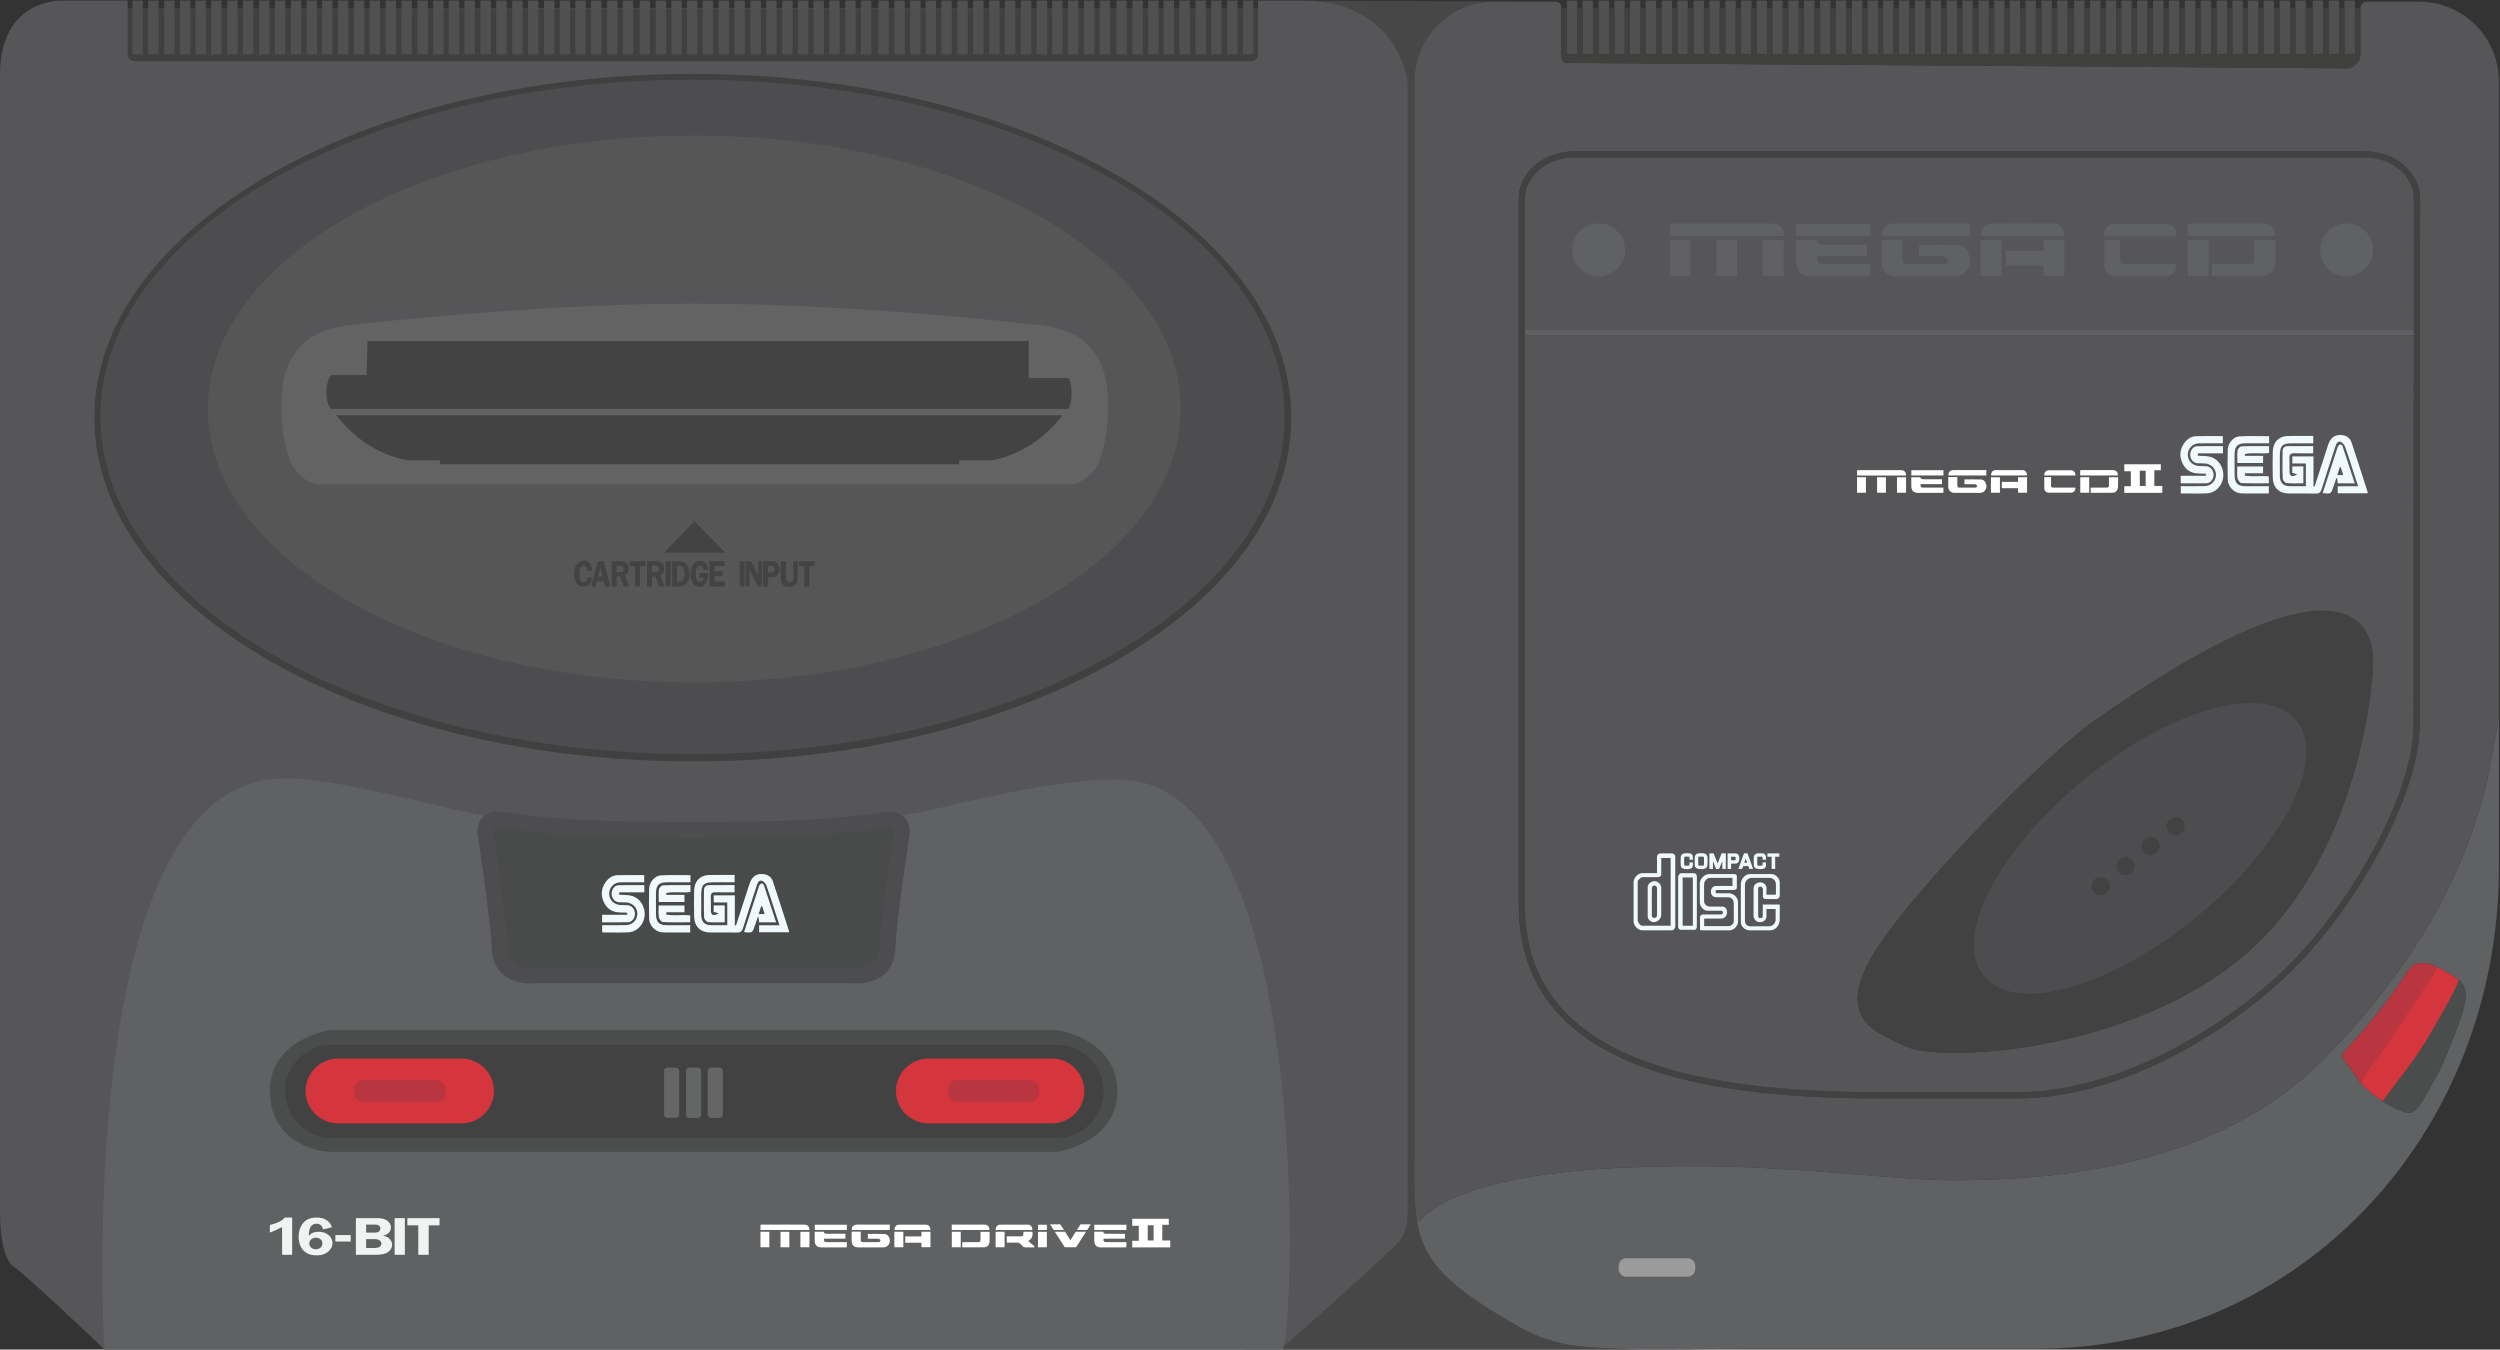 <svg xmlns="http://www.w3.org/2000/svg" width="400" height="215.924">
  <rect width="100%" height="100%" fill="#333333" stroke="none"/>
  <defs>
    <clipPath id="a">
      <path d="M0 254.213h470.93V0H0v254.213z"/>
    </clipPath>
  </defs>
  <g clip-path="url(#a)" transform="matrix(0.849,0,0,-0.849,0,215.924)">
    <path fill="#484748" d="M313.61 0h-79.37v.02h7.5c.05.1.11.26.16.47 2.99 2.63 17.86 15.75 21.69 19.75 1.99 2.07 1.72 6.29 1.72 6.29v212.58s-1.87 14.42-18.44 15.08l45.95-.19h-11.26v.01c-2.11 0-4.12-.44-5.95-1.23-5.32-2.31-9.05-7.61-9.05-13.78V40.06c0-5.77-.17-10.31.25-14.22.02-.17.04-.33.06-.5.06-.46.12-.91.2-1.36 1.31-7.44 5.83-12.19 19.47-19.83 3.37-1.89 7.08-3.09 10.91-3.5C302.29.13 308.14 0 313.61 0"/>
    <path fill="#565658" d="M263.59 20.24c-3.83-4-18.7-17.12-21.69-19.75-.34-.31-.53-.47-.53-.47H19.68S3.73 15.25 2.1 15.97C1 17.47 0 19.95 0 26.11V240.2c0 14.6 11.77 14.01 11.77 14.01h12.29v-1.43h213.02v1.43h8.61c.4 0 .8-.01 1.18-.02 16.57-.66 18.44-15.08 18.44-15.08V26.53s.27-4.22-1.72-6.29"/>
    <path fill="#606163" d="M241.9.49c-.05-.21-.11-.37-.16-.47H19.68S13.6 102.41 50.67 107.44c6.85.81 15.4-1 34.79-5.63s71.11-4.63 90.5 0 27.9 5.63 34.79 5.63c12.85 0 20.78-12.53 25.57-29.04 8.63-29.73 7.04-72.36 5.58-77.91"/>
    <path fill="#40403f" d="M237.079 252.776v-8.864s-.074-1.125-1.568-1.125H25.624c-1.5 0-1.568 1.125-1.568 1.125v8.864l106.511-.052 106.512.052z"/>
    <path fill="#494a4a" d="M130.71 97.924c-26.236 0-31.464 1.291-35.932 1.887-4.467.595-3.136-3.476-3.136-3.476s2.281-15.092 2.566-20.85c.285-5.759 6.464-4.965 6.464-4.965h60.076s6.179-.794 6.464 4.965c.285 5.758 2.566 20.85 2.566 20.85s1.331 4.071-3.136 3.476c-4.468-.596-9.696-1.887-35.932-1.887"/>
    <path fill="none" stroke="#4d4c4e" stroke-width="3" stroke-miterlimit="10" d="M130.71 97.924c-26.236 0-31.464 1.291-35.932 1.887-4.467.595-3.136-3.476-3.136-3.476s2.281-15.092 2.566-20.85c.285-5.759 6.464-4.965 6.464-4.965h60.076s6.179-.794 6.464 4.965c.285 5.758 2.566 20.85 2.566 20.85s1.331 4.071-3.136 3.476c-4.468-.596-9.696-1.887-35.932-1.887z"/>
    <path fill="#40403f" d="M243.353 175.618c0-35.781-50.496-64.787-112.785-64.787-62.29 0-112.786 29.006-112.786 64.787 0 35.781 50.496 64.787 112.786 64.787 62.289 0 112.785-29.006 112.785-64.787"/>
    <path fill="#4d4c4e" d="M242.117 175.767c0-35.095-49.964-63.545-111.597-63.545-61.633 0-111.597 28.45-111.597 63.545s49.964 63.545 111.597 63.545c61.633 0 111.597-28.45 111.597-63.545"/>
    <path fill="#565656" d="M222.535 177.257c0-28.46-41.048-51.531-91.683-51.531-50.634 0-91.682 23.071-91.682 51.531 0 28.46 41.048 51.531 91.682 51.531 50.635 0 91.683-23.071 91.683-51.531"/>
    <path fill="#424342" d="M130.853 156.108l-5.68-5.933h11.526l-5.846 5.933z"/>
    <path fill="#636364" d="M130.936 198.107c-30.454 0-63.272-3.872-63.272-3.872s-7.724-.224-11.502-4.17c-3.779-3.947-4.135-8.44-4.135-12.809s.988-8.339 1.853-10.425c1.236-2.979 4.385-4.766 6.06-4.766h141.992c1.675 0 4.824 1.787 6.06 4.766.865 2.086 1.853 6.056 1.853 10.425 0 4.369-.356 8.862-4.135 12.809-3.778 3.946-11.502 4.17-11.502 4.17s-32.818 3.872-63.272 3.872"/>
    <path fill="none" stroke="#565658" stroke-width="2" stroke-miterlimit="10" d="M130.936 198.107c-30.454 0-63.272-3.872-63.272-3.872s-7.724-.224-11.502-4.17c-3.779-3.947-4.135-8.44-4.135-12.809s.988-8.339 1.853-10.425c1.236-2.979 4.385-4.766 6.06-4.766h141.992c1.675 0 4.824 1.787 6.06 4.766.865 2.086 1.853 6.056 1.853 10.425 0 4.369-.356 8.862-4.135 12.809-3.778 3.946-11.502 4.17-11.502 4.17s-32.818 3.872-63.272 3.872z"/>
    <path fill="#434343" d="M69.256 190.065h124.62v-7h7.414s.642-.397.642-2.855c0-2.457-.642-2.953-.642-2.953H62.412s-.903.695-.903 3.078.903 3.326.903 3.326h6.701l.143 6.404z"/>
    <path fill="#f1f2f2" d="M50.862 22.041v1.424c1.428.351 2.36.82 2.795 1.408h1.404v-5.755l-.012-1.267h-1.872l-.016 1.267v3.956c-.984-.499-1.75-.844-2.299-1.033m8.666-3.136c.351 0 .643.098.877.296.234.197.351.476.351.836 0 .32-.126.574-.378.761-.252.187-.533.28-.844.28-.327 0-.616-.101-.868-.303-.252-.202-.378-.467-.378-.793 0-.307.117-.563.351-.769.234-.205.53-.308.889-.308m3.013 4.119l-1.664-.375c-.157.709-.569 1.064-1.234 1.064-.968 0-1.452-.772-1.452-2.314.391.529 1.008.794 1.851.794.771 0 1.4-.21 1.888-.631.488-.42.732-.918.732-1.492 0-.611-.269-1.151-.808-1.621-.538-.469-1.257-.704-2.157-.704-.887 0-1.588.191-2.102.572-.514.382-.863.836-1.047 1.363-.183.527-.275 1.039-.275 1.535 0 1.061.285 1.935.856 2.624.571.689 1.417 1.034 2.538 1.034.811 0 1.462-.178 1.954-.535.492-.356.799-.794.92-1.314M63.2 21.566h2.892v-1.218H63.2v1.218zm5.802-.766v-1.667h1.485c.507 0 .865.075 1.075.223.209.149.314.357.314.623 0 .223-.101.416-.302.578-.201.162-.535.243-1.002.243h-1.57zm0 2.746v-1.515h1.464c.537 0 .874.089 1.014.266.139.177.208.347.208.509 0 .176-.057.327-.172.454-.115.126-.241.206-.378.238s-.408.048-.811.048h-1.325zm-1.93 1.221h3.848c.69 0 1.208-.071 1.555-.213.347-.142.633-.344.859-.607.226-.264.339-.584.339-.962 0-.766-.496-1.277-1.489-1.534.573-.108 1.003-.323 1.289-.644.286-.321.43-.671.43-1.049 0-.517-.234-.965-.702-1.341-.468-.377-1.228-.565-2.281-.565h-3.848v6.915zm9.227-6.915h-1.93v6.915h1.93v-6.915zm6.536 6.915v-1.368h-2.045v-5.547h-1.96v5.547h-2.057v1.368h6.062z"/>
    <path fill="#f0f9fb" d="M148.673 78.636h-5.615v1.313h3.849c-.28.847-.512 1.535-.736 2.227-.558 1.723-1.08 3.461-1.693 5.163-.148.412-.549.922-.915 1.007-.617.144-.817-.496-.988-1.026-.854-2.641-1.732-5.273-2.558-7.923-.194-.623-.478-.833-1.104-.816-1.723.047-3.447.004-5.171.02-1.746.016-2.888 1.158-2.926 2.966-.035 1.628-.038 3.258 0 4.886.043 1.836 1.148 2.953 2.912 2.978 1.554.022 3.108.005 4.717.005v-1.383h-3.991c-1.873.001-2.303-.452-2.303-2.426-.001-1.229-.006-2.458.001-3.687.008-1.315.606-1.955 1.844-1.968 1.004-.011 2.009-.003 3.064-.003v4.287h-2.556v1.334h3.983v-5.648c.073-.008.145-.017.218-.025.842 2.596 1.686 5.192 2.527 7.789.48 1.485 1.365 2.088 2.791 1.869.794-.122 1.382-.585 1.642-1.371 1.032-3.118 2.032-6.247 3.041-9.373.015-.046-.017-.11-.033-.195m-35.189-.029v1.367c1.498 0 2.967-.016 4.436.005 1.229.018 2.148.91 2.192 2.077.043 1.141-.866 2.118-2.074 2.203-.491.034-.989-.013-1.477.04-.751.081-1.299.789-1.298 1.608.001.83.543 1.571 1.301 1.593 1.606.047 3.214.015 4.865.015v-1.353h-4.723c-.002-.151-.003-.303-.005-.455.451-.02.901-.048 1.351-.058 1.698-.039 2.925-1.029 3.348-2.709.517-2.052-.956-4.235-2.984-4.32-1.609-.066-3.222-.013-4.932-.013"/>
    <path fill="#f0f9fb" d="M113.47 80.511v1.412h4.739c.001.132.001.265.002.397-.484.019-.967.048-1.45.057-1.357.023-2.366.673-2.961 1.922-.606 1.272-.513 2.547.286 3.717.547.802 1.303 1.346 2.256 1.377 1.665.053 3.332.014 5.064.014v-1.354c-1.496 0-2.992.025-4.488-.007-1.485-.032-2.449-1.419-2.001-2.816.27-.84 1.04-1.404 2.027-1.462.464-.027.933.007 1.394-.04.749-.076 1.317-.782 1.325-1.589.009-.807-.557-1.593-1.289-1.614-1.607-.045-3.216-.014-4.904-.014m16.653 8.879v-1.336c-1.481 0-2.948.001-4.415 0-1.543-.002-2.08-.547-2.09-2.144-.008-1.285-.004-2.57.006-3.855.011-1.483.581-2.081 1.979-2.084 1.471-.004 2.942-.001 4.468-.001v-1.372c-1.097 0-2.178-.002-3.259.001-.683.002-1.369-.023-2.05.025-1.253.089-2.394 1.262-2.427 2.573-.046 1.883-.043 3.77 0 5.653.027 1.206 1.046 2.448 2.199 2.512 1.845.104 3.699.028 5.589.028m12.853-7.323h1.128c-.175.544-.324 1.006-.473 1.468-.065-.004-.13-.009-.195-.013-.141-.446-.282-.893-.46-1.455m-2.75-3.4c.953 2.943 1.879 5.822 2.828 8.693.067.204.277.42.467.489.104.038.397-.187.452-.35.773-2.301 1.521-4.612 2.296-6.986h-3.217c-.036.342-.067.645-.099.949-.046.017-.092.033-.138.05-.184-.533-.372-1.064-.549-1.599-.472-1.418-.47-1.419-2.04-1.246m-4.781 3.538c-.412.12-.656.192-.949.278v1.214h2.086v-3.181c-1.066 0-2.127-.06-3.173.041-.272.027-.7.551-.713.862-.071 1.712-.05 3.428-.03 5.143.007.601.359.953.939.959 1.585.015 3.17.005 4.825.005v-1.359c-1.192 0-2.362-.034-3.529.012-.715.028-.992-.233-.946-.988.048-.797.003-1.6.013-2.4.011-.955.452-1.185 1.477-.586"/>
    <path fill="#f0f9fb" d="M125.551 81.974c1.472-.275 2.997.013 4.524-.16v-1.296c-1.746 0-3.458-.043-5.164.043-.272.014-.68.57-.742.928-.119.688-.035 1.415-.035 2.198h4.858v-1.282h-3.396c-.015-.144-.03-.287-.045-.431m4.572 5.539v-1.288c-1.515-.216-3.068.138-4.556-.192l.015-.354h3.412v-1.346h-4.844c0 .79-.068 1.614.036 2.413.037.286.482.722.754.733 1.713.067 3.429.034 5.183.034"/>
    <path fill="#434343" d="M131.956 176.065h-68.546s1.147-1.428 1.738-2.05c5.509-5.801 11.76-6.439 11.76-6.439h5.976v-.745h97.863v.745h5.976s6.25.638 11.76 6.439c.591.622 1.738 2.05 1.738 2.05h-68.265z"/>
    <path fill="#4b4c4c" d="M210.558 48.726c0-9.806-11.264-11.468-11.264-11.468H62.126c-1.996 0-11.264 1.662-11.264 11.468 0 9.806 11.264 11.468 11.264 11.468h137.168s11.264-1.662 11.264-11.468"/>
    <path fill="#424242" d="M199.23 39.904H62.475c-4.819 0-8.762 3.943-8.762 8.761 0 4.819 3.943 8.761 8.762 8.761h136.755c4.819 0 8.761-3.942 8.761-8.761 0-4.818-3.942-8.761-8.761-8.761"/>
    <path fill="#646566" d="M127.376 43.662h-1.602c-.345 0-.625.28-.625.625v8.224c0 .345.28.625.625.625h1.602c.345 0 .625-.28.625-.625v-8.224c0-.345-.28-.625-.625-.625m4.135 0h-1.602c-.345 0-.625.28-.625.625v8.224c0 .345.28.625.625.625h1.602c.345 0 .625-.28.625-.625v-8.224c0-.345-.28-.625-.625-.625m4.087 0h-1.602c-.345 0-.625.28-.625.625v8.224c0 .345.28.625.625.625h1.602c.345 0 .625-.28.625-.625v-8.224c0-.345-.28-.625-.625-.625"/>
    <path fill="#d5353c" d="M198.249 42.62h-23.291c-3.359 0-6.107 2.748-6.107 6.106 0 3.359 2.748 6.107 6.107 6.107h23.291c3.358 0 6.106-2.748 6.106-6.107 0-3.358-2.748-6.106-6.106-6.106"/>
    <path fill="#b9353f" d="M194.067 46.641h-13.685c-.968 0-1.76.792-1.76 1.76v.65c0 .968.792 1.76 1.76 1.76h13.685c.968 0 1.76-.792 1.76-1.76v-.65c0-.968-.792-1.76-1.76-1.76"/>
    <path fill="#d5353c" d="M86.985 42.62H63.694c-3.359 0-6.107 2.748-6.107 6.106 0 3.359 2.748 6.107 6.107 6.107h23.291c3.358 0 6.106-2.748 6.106-6.107 0-3.358-2.748-6.106-6.106-6.106"/>
    <path fill="#b9353f" d="M82.182 46.641h-13.685c-.968 0-1.76.792-1.76 1.76v.65c0 .968.792 1.76 1.76 1.76h13.685c.968 0 1.76-.792 1.76-1.76v-.65c0-.968-.792-1.76-1.76-1.76"/>
    <path fill="#fff" d="M163.55 20.882v.858c.019.017.037.045.053.045 1.042 0 2.083.032 3.122-.016.568-.027 1.009-.698.973-1.328-.037-.648-.54-1.178-1.169-1.188-.925-.015-1.85-.006-2.775-.006-.692-.001-1.382-.007-2.073.002-.743.009-1.178.471-1.18 1.235-.001.56 0 1.12 0 1.736h1.711c0-.472-.001-.919 0-1.365.002-.561.053-.614.577-.615.867-.001 1.733-.001 2.6 0 .07 0 .141-.002.211.003.201.015.37.117.317.336-.031.121-.205.28-.321.287-.526.031-1.054.015-1.581.016h-.465zm44.434.015c-.076-.494.042-.652.458-.655 1.113-.006 2.226-.002 3.339-.003h.491v-.967c-.107-.007-.229-.023-.352-.024-1.476-.001-2.953-.004-4.428.001-.88.003-1.274.432-1.27 1.359.002.522 0 1.044 0 1.571.067.016.111.037.155.037.491.002.984.001 1.525.001.074-.433.406-.401.727-.4.973.002 1.945.001 2.917-.001.15 0 .299-.016.459-.025v-.894h-4.021zm-48.664.921v-.924h-4.028c-.061-.493.058-.65.473-.652 1.125-.005 2.25-.002 3.376-.002h.45v-.969c-.123-.007-.246-.023-.371-.023-1.465-.001-2.931-.003-4.396 0-.888.003-1.289.429-1.285 1.346.001.524 0 1.047 0 1.599h1.684c.089-.341.35-.381.653-.378.985.008 1.97.003 2.954.003h.49zm39.473.376h1.926c.312-.493.644-1.018 1.011-1.599.355.565.68 1.081 1.01 1.607h1.928c-.645-1.008-1.257-1.966-1.877-2.935h-2.121c-.614.958-1.229 1.917-1.877 2.927m-46.249.328h-9.225v.989c.11.011.2.029.291.029 2.659.002 5.319.004 7.978 0 .612-.001.983-.397.956-1.018m21.108-1.201v.876h1.702v-2.918h-1.675c-.012.27-.023.533-.037.848h-3.041v1.194h3.051zm21.219-2.07c-.606 0-1.214-.025-1.817.017-.162.012-.345.199-.458.354-.313.43-.699.581-1.214.535-.533-.046-1.073-.01-1.644-.01v1.186h1.727c.304 0 .609-.001.914.001.397.004.471.081.483.487.003.119.012.238.019.377h1.676c.13-.732-.041-1.316-.767-1.757.423-.363.807-.693 1.191-1.022-.037-.056-.073-.112-.11-.168m-13.53.009v.956c.153.009.289.023.425.023.844.003 1.688-.001 2.532.003.392.002.479.092.483.493.005.475.001.951.001 1.456h1.725c0-.245.002-.495 0-.745-.003-.342-.01-.686-.014-1.028-.009-.62-.387-1.132-.967-1.147-1.38-.035-2.761-.011-4.185-.011M160.536 22.53c-.062.578.312.998.905 1.008.679.011 1.359.003 2.039.003h4.202V22.53h-7.146zm25.929-.007h-7.084c-.008.134-.02.24-.023.348-.002.205 0 .41 0 .63.115.017.193.038.271.038 1.969.002 3.936.005 5.905-.001.593-.002.96-.398.931-1.015m8.079-.004h-6.89c-.046.556.302 1.008.83 1.013 1.743.016 3.485.016 5.228 0 .537-.006.888-.458.832-1.013m-25.978.009c.011.608.336 1.002.872 1.006 1.684.013 3.369.013 5.054-.001.53-.004.883-.441.85-1.005h-6.776zm37.661.993h6.051v-.996h-6.051v.996zm-52.68-.007h6.047v-.989h-6.047v.989zm-2.707-1.324h1.71v-2.915h-1.71v2.915zm36.787.009h1.695v-2.922h-1.695v2.922zm-44.311.002h1.669v-2.929h-1.669v2.929zm25.23-.008h1.694v-2.919h-1.694v2.919zm28.742-2.923h-1.671v2.922h1.671V19.27zm-48.534-.003h-1.66v2.922h1.66v-2.922zm30.623 2.928h1.684v-2.919h-1.684v2.919zm20.45 1.399c.211-.33.428-.669.684-1.068h-1.933c-.201.316-.422.666-.676 1.068h1.925zm3.801.003h1.93c-.248-.392-.463-.731-.68-1.074h-1.924c.249.397.462.737.674 1.074m-6.33-1.074h-1.677v.993h1.677v-.993zm20.111-1.967h-1.106v2.858h1.106v-2.858zm1.631 0v2.955h1.228v1.125h-6.886v-1.318h1.232v-2.824h-1.232v-1.252h7.162v1.314h-1.504z"/>
    <path fill="#424342" d="M111.625 146.795l-.989-.073c-.014.672-.235 1.009-.665 1.009-.493 0-.74-.518-.74-1.554 0-.598.067-1.003.201-1.216.134-.213.322-.32.562-.32.391 0 .629.3.716.901l.915-.066c-.059-.571-.239-1.004-.539-1.301-.3-.296-.667-.445-1.102-.445-.533 0-.967.218-1.3.653-.334.435-.501 1.037-.501 1.805 0 .719.162 1.307.484 1.766.323.458.764.688 1.323.688.968 0 1.513-.616 1.635-1.847m1.083-1.131h.854l-.424 1.672-.43-1.672zm1.078 2.904l1.261-4.765h-1.015l-.248.981h-1.303l-.252-.981h-.828l1.292 4.765h1.093zm2.431-.848v-1.215h.579c.188 0 .326.016.411.047.086.032.162.102.229.21s.1.232.1.372c0 .132-.033.251-.1.356-.067.104-.14.169-.218.193-.079.025-.227.037-.443.037h-.558zm0-2.028v-1.889h-.95v4.765h1.771c.326 0 .588-.045.786-.134.198-.09.362-.254.492-.494.13-.239.194-.506.194-.799 0-.572-.233-.982-.699-1.231l.744-2.107h-1.043l-.619 1.889h-.676zm5.397 2.876v-.942h-.998v-3.823h-.956v3.823h-1.004v.942h2.958zm1.266-.848v-1.215h.579c.188 0 .326.016.411.047.086.032.162.102.229.21s.1.232.1.372c0 .132-.033.251-.1.356-.067.104-.14.169-.218.193-.079.025-.227.037-.443.037h-.558zm0-2.028v-1.889h-.95v4.765h1.771c.326 0 .588-.045.786-.134.198-.09.362-.254.492-.494.13-.239.194-.506.194-.799 0-.572-.233-.982-.699-1.231l.744-2.107h-1.043l-.619 1.889h-.676zm3.501-1.889h-.942v4.765h.942v-4.765zm1.219 3.889v-2.991h.389c.344 0 .599.151.766.455.167.304.25.66.25 1.07 0 .288-.048.556-.143.801-.095.246-.213.418-.355.517-.141.099-.311.148-.509.148h-.398zm-.927.876h1.23c.501 0 .875-.082 1.12-.246.246-.164.467-.423.661-.778.195-.355.292-.804.292-1.346 0-.682-.17-1.251-.51-1.709-.34-.457-.809-.686-1.407-.686h-1.386v4.765zm6.808-2.216s-.006-1.501-.548-2.049-.671-.572-1.116-.572c-.526 0-.934.222-1.227.666-.292.445-.438 1.019-.438 1.725 0 .758.155 1.368.467 1.829.312.46.736.691 1.271.691.449 0 .811-.149 1.086-.447.276-.298.444-.695.505-1.19l-.897-.14c-.073.577-.304.866-.694.866-.256 0-.449-.137-.58-.41-.131-.274-.196-.664-.196-1.171 0-.489.071-.863.212-1.121.142-.258.344-.387.605-.387.17 0 .321.065.453.195.133.13.2.339.2.625h-.759v.89h1.656zm3.087 1.309h-1.919v-.977h1.509v-.897h-1.509v-1.041h1.919v-.942h-2.878v4.765h2.878v-.908zm3.75-3.857h-.942v4.765h.942v-4.765zm3.302 4.765v-4.765h-.805l-1.577 3.219c.002-.082.004-.135.006-.161.008-.081.012-.15.012-.206v-2.852h-.735v4.765h1.017l1.371-2.81c-.012.14-.018.246-.018.318v2.492h.729zm1.112-2.129h.614c.234 0 .398.064.493.192.094.128.142.275.142.44 0 .193-.053.347-.158.461-.106.114-.266.171-.48.171h-.611v-1.264zm.032-.866v-1.769h-.959v4.764h1.588c.354 0 .625-.044.813-.134.188-.09.356-.25.504-.48.147-.23.221-.513.221-.848 0-.235-.039-.465-.118-.688-.079-.223-.19-.399-.334-.527-.143-.128-.282-.213-.417-.255-.135-.042-.346-.063-.633-.063h-.665zm5.58 2.995v-2.967c0-.479-.046-.836-.139-1.07-.092-.234-.263-.426-.512-.576-.249-.15-.567-.225-.955-.225-.387 0-.696.067-.925.202-.229.135-.401.327-.515.576-.114.249-.171.614-.171 1.093v2.967h1.024v-2.967c0-.256.018-.445.054-.566.037-.121.11-.217.219-.288.109-.07.243-.106.403-.106.177 0 .321.035.432.105.111.07.185.162.222.277.036.115.054.308.054.578v2.967h.809zm3.178 0v-.942h-.998v-3.823h-.956v3.823h-1.004v.942h2.958z"/>
    <path fill="#4f5051" d="M26.913 254.211h-1.96v-10.139h1.96v10.139zm2.969 0h-1.96v-10.139h1.96v10.139zm3.019 0h-1.96v-10.139h1.96v10.139zm2.969 0h-1.96v-10.139h1.96v10.139zm2.919 0h-1.96v-10.139h1.96v10.139zm2.969 0h-1.96v-10.139h1.96v10.139zm3.019 0h-1.96v-10.139h1.96v10.139zm2.969 0h-1.96v-10.139h1.96v10.139zm3.044 0h-1.96v-10.139h1.96v10.139zm2.969 0h-1.96v-10.139h1.96v10.139zm3.019 0h-1.96v-10.139h1.96v10.139zm2.969 0h-1.96v-10.139h1.96v10.139zm2.92 0h-1.96v-10.139h1.96v10.139zm2.969 0h-1.96v-10.139h1.96v10.139zm3.019 0h-1.96v-10.139h1.96v10.139zm2.969 0h-1.96v-10.139h1.96v10.139zm3.019 0h-1.96v-10.139h1.96v10.139zm2.969 0h-1.96v-10.139h1.96v10.139zm3.019 0h-1.96v-10.139h1.96v10.139zm2.969 0h-1.96v-10.139h1.96v10.139zm2.919 0h-1.96v-10.139h1.96v10.139zm2.969 0h-1.96v-10.139h1.96v10.139zm3.019 0h-1.96v-10.139h1.96v10.139zm2.969 0h-1.96v-10.139h1.96v10.139zm3.019 0h-1.96v-10.139h1.96v10.139zm2.969 0h-1.96v-10.139h1.96v10.139zm3.019 0h-1.96v-10.139h1.96v10.139zm2.97 0h-1.96v-10.139h1.96v10.139zm2.919 0h-1.96v-10.139h1.96v10.139zm2.969 0h-1.96v-10.139h1.96v10.139zm3.019 0h-1.96v-10.139h1.96v10.139zm2.969 0h-1.96v-10.139h1.96v10.139zm3.177 0h-1.96v-10.139h1.96v10.139zm3.019 0h-1.96v-10.139h1.96v10.139zm2.969 0h-1.96v-10.139h1.96v10.139zm2.919 0h-1.96v-10.139h1.96v10.139zm2.969 0h-1.96v-10.139h1.96v10.139zm3.019 0h-1.96v-10.139h1.96v10.139zm2.969 0h-1.96v-10.139h1.96v10.139zm3.019 0h-1.96v-10.139h1.96v10.139zm2.969 0h-1.96v-10.139h1.96v10.139zm3.019 0h-1.96v-10.139h1.96v10.139zm2.97 0h-1.96v-10.139h1.96v10.139zm2.919 0h-1.96v-10.139h1.96v10.139zm2.969 0h-1.96v-10.139h1.96v10.139zm3.019 0h-1.96v-10.139h1.96v10.139zm2.969 0h-1.96v-10.139h1.96v10.139zm3.268 0h-1.96v-10.139h1.96v10.139zm3.019 0h-1.96v-10.139h1.96v10.139zm2.969 0h-1.96v-10.139h1.96v10.139zm2.92 0h-1.96v-10.139h1.96v10.139zm2.969 0h-1.96v-10.139h1.96v10.139zm3.019 0h-1.96v-10.139h1.96v10.139zm2.969 0h-1.96v-10.139h1.96v10.139zm3.019 0h-1.96v-10.139h1.96v10.139zm2.969 0h-1.96v-10.139h1.96v10.139zm3.019 0h-1.96v-10.139h1.96v10.139zm2.969 0h-1.96v-10.139h1.96v10.139zm2.919 0h-1.96v-10.139h1.96v10.139zm2.969 0h-1.96v-10.139h1.96v10.139zm3.019 0h-1.96v-10.139h1.96v10.139zm2.969 0h-1.96v-10.139h1.96v10.139zm3.144 0h-1.96v-10.139h1.96v10.139zm3.019 0h-1.96v-10.139h1.96v10.139zm2.969 0h-1.96v-10.139h1.96v10.139zm2.919 0h-1.96v-10.139h1.96v10.139zm2.969 0h-1.96v-10.139h1.96v10.139zm3.019 0h-1.96v-10.139h1.96v10.139zm2.969 0h-1.96v-10.139h1.96v10.139zm3.019 0h-1.96v-10.139h1.96v10.139zm2.97 0h-1.96v-10.139h1.96v10.139z"/>
    <path fill="#606163" d="M463.03 60.46c-.99-2.5-2.61-6.76-3.92-9.03-1.92-3.32-3.5-7.21-5.36-6.83-1.09.22-2.89 1.04-4.69 2.18 0 0-.01 0-.01.01-1.53.97-3.07 2.18-4.14 3.45l-.02.02c-.27.31-.5.63-.71.95-1.6 2.56-3.22 3.82-2.55 4.67 1.28 1.61 6.77 7.07 11.97 15.22 1.09 1.7 2.07 1.8 3.44 1.69 1.26-.11 1.71-.47 2.32-.73 1.85-.9 2.13-1.1 4.03-2.4.02-.01.02-.02.02-.03.85-.75 1.08-1.46 1.24-2.35.22-1.3-.66-4.33-1.62-6.82m7.51 56.5l-.78-4.38v.04c-.11-.68-.23-1.35-.36-2.02-.02-.12-.04-.25-.07-.37-.09-.47-.18-.94-.28-1.4l-.03-.12c-.16-.77-.33-1.53-.51-2.29-.01-.06-.03-.12-.04-.18-.18-.71-.36-1.42-.55-2.13-.37-1.36-.76-2.72-1.19-4.05 0-.01-.01-.02-.01-.03-.15-.49-.31-.98-.48-1.46-.18-.54-.37-1.07-.56-1.6-.18-.52-.37-1.03-.56-1.54-.02-.06-.05-.12-.07-.18-.04-.09-.07-.17-.1-.25-.2-.53-.4-1.05-.62-1.57-.11-.29-.23-.58-.35-.87-.22-.51-.44-1.03-.67-1.54-.03-.09-.08-.18-.12-.28-.24-.56-.49-1.12-.76-1.68-.01-.04-.03-.08-.05-.12-.05-.11-.1-.21-.15-.32-.19-.42-.39-.83-.6-1.24-.46-.97-.95-1.92-1.44-2.87-.66-1.24-1.34-2.46-2.03-3.67-.35-.6-.7-1.21-1.07-1.8-.2-.34-.4-.67-.61-1-.03-.05-.06-.09-.09-.14-.28-.46-.56-.92-.86-1.37-.33-.52-.67-1.04-1.01-1.55-.16-.25-.33-.5-.49-.74-.29-.42-.57-.84-.87-1.26-.06-.1-.13-.2-.2-.3-.85-1.22-1.72-2.42-2.61-3.6-.17-.23-.34-.47-.52-.69l-.54-.69c-.16-.23-.34-.45-.52-.68-.83-1.07-1.68-2.12-2.55-3.16-.48-.57-.95-1.14-1.44-1.69-.48-.56-.97-1.12-1.45-1.67-.5-.55-.99-1.09-1.49-1.64-.04-.05-.08-.1-.12-.14-.03-.04-.07-.07-.1-.11-.05-.06-.11-.11-.16-.17-.57-.61-1.13-1.22-1.71-1.82-.66-.69-1.32-1.37-1.99-2.05-19.63-19.86-49.74-22.67-69.68-22.67-.17 0-.34 0-.52.01h-.14c-.1-.01-.2-.01-.3 0-.55.01-1.13.03-1.73.04-.29.02-.59.03-.89.04-.31.01-.62.02-.94.04-.56.02-1.14.05-1.74.09-.06 0-.12.01-.18.01-.79.05-1.61.09-2.47.16-.43.02-.86.05-1.29.09-.31.02-.63.04-.95.07-.28.02-.56.04-.85.06-.58.05-1.18.09-1.78.14-.63.05-1.26.1-1.9.15-.28.02-.57.04-.85.07-.47.03-.94.07-1.41.11-2.18.17-4.44.35-6.77.53-.72.05-1.44.1-2.17.16-.33.02-.66.05-1 .07-.98.07-1.97.13-2.96.19-.1.01-.19.01-.28.02-.57.04-1.15.07-1.73.1-.68.04-1.35.08-2.03.12-.5.02-1 .05-1.5.07-.66.04-1.32.07-1.97.09-.92.04-1.84.07-2.76.1-.41.02-.82.03-1.22.04-.64.02-1.28.03-1.92.04-.64.01-1.29.02-1.93.03-1.61.02-3.29.02-5.02.01h-.54c-.37 0-.74 0-1.12-.01-.56-.01-1.12-.01-1.69-.02-.42 0-.84-.01-1.26-.02-.11-.01-.23-.01-.35-.01-1.62-.04-3.26-.09-4.92-.16-.33-.01-.67-.02-1-.04-.39-.01-.79-.03-1.18-.06-.59-.03-1.18-.06-1.77-.1-.72-.04-1.44-.09-2.16-.14-.72-.05-1.44-.11-2.15-.17-.61-.05-1.21-.1-1.81-.16-1.56-.15-3.11-.32-4.64-.52-.05-.01-.09-.01-.14-.02-.78-.1-1.55-.21-2.3-.33-.29-.04-.58-.09-.87-.13-.5-.08-1.01-.17-1.51-.26-.06-.01-.13-.02-.19-.03-.48-.08-.96-.17-1.44-.27-.27-.05-.53-.1-.8-.16-.27-.05-.53-.11-.8-.17-.26-.05-.52-.11-.78-.17-.26-.05-.52-.11-.78-.18-.1-.02-.2-.05-.3-.07-.41-.1-.82-.2-1.22-.31-.37-.09-.73-.19-1.09-.29-.38-.11-.75-.22-1.11-.33-.24-.07-.47-.14-.71-.22-.47-.15-.93-.31-1.38-.47-.23-.08-.45-.16-.67-.24-.27-.1-.52-.2-.77-.3-.18-.07-.36-.14-.54-.22-.8-.33-1.56-.68-2.29-1.05-.29-.15-.56-.3-.84-.45-.29-.16-.58-.33-.86-.5-.03-.02-.05-.03-.08-.05-.29-.18-.58-.36-.85-.55-.04-.03-.07-.05-.11-.08-.17-.11-.33-.23-.49-.35-.15-.1-.29-.21-.43-.33-.13-.1-.25-.2-.38-.31-.19-.16-.37-.32-.55-.48l-.94-.84c1.31-7.44 5.83-12.19 19.47-19.83 3.37-1.89 7.08-3.09 10.91-3.5C302.29.13 308.14 0 313.61 0c2.24 0 4.42.02 6.43.05 2.91.03 5.48.08 7.42.08h56.03c50.1 0 87.44 40.65 87.44 90.72v28.28c-.12-.72-.25-1.44-.39-2.17"/>
    <path fill="#565658" d="M456 117.88c.06-13.81-13.06-37.04-27.26-49.41-14.15-12.4-32.42-21.16-48.44-21.13h-26.32c-2.79 0-5.61.04-8.41.13-.86.03-1.72.06-2.57.1-1.55.07-3.09.16-4.62.26-1.02.07-2.04.15-3.05.24-2.53.22-5.04.5-7.5.84-.98.14-1.96.29-2.92.45-.97.16-1.93.33-2.87.51-.53.1-1.06.21-1.59.32-1.05.22-2.09.46-3.11.71-.96.23-1.91.49-2.84.76-.06.02-.12.03-.18.05-.99.29-1.96.59-2.91.91-.48.16-.95.33-1.42.5-.84.3-1.65.62-2.45.95-.49.2-.97.41-1.45.63-.4.18-.8.36-1.2.55-.33.16-.67.33-.99.5-.25.12-.5.25-.74.39-.54.28-1.06.57-1.58.88-.47.28-.94.56-1.39.86-.46.29-.9.59-1.34.9-.02.01-.03.02-.05.03-.39.28-.78.57-1.16.86-.08.06-.15.12-.23.18-.34.27-.68.55-1.01.83-.03.02-.06.04-.08.06-.36.31-.71.63-1.05.95-.04.04-.08.07-.11.1-.33.31-.65.63-.96.95-.12.12-.23.25-.34.37-.2.21-.39.42-.57.63-.42.47-.82.95-1.2 1.45-3.7 4.84-5.86 10.93-5.87 18.8v132.87c.01 2.42 1.12 4.62 2.99 6.28.2.17.4.34.62.49.05.04.11.08.16.12.45.32.93.61 1.45.86.25.13.51.24.77.34.01.01.02.02.04.02.23.09.46.18.7.25.07.03.15.06.23.08.21.06.41.12.63.17.25.06.51.12.77.16.14.02.28.05.42.06.24.04.48.07.73.08.04 0 .07.01.11.01.28.02.56.03.84.03h148.95c2.94 0 5.58-1.03 7.46-2.68 1.88-1.65 2.99-3.86 2.99-6.27l-.08-98.98zM455.92 254h-9.9c-.42 0-.8-.26-.97-.53-.13-.2-.19-.39-.21-.57-.01-.04-.01-.08-.01-.12v-8.65c0-1.49-1.19-2.68-2.68-2.68l-146.21 1.01c-1.49 0-1.69.18-1.69 1.67v8.65c0 .04 0 .08-.01.12 0 .24-.05.48-.22.72-.21.27-.58.38-.87.38h-11.59v.01c-2.11 0-4.12-.44-5.95-1.23-5.32-2.31-9.05-7.61-9.05-13.78V40.06c0-5.77-.17-10.31.25-14.22.02-.17.04-.33.06-.5.06-.46.12-.91.2-1.36l.94.84c.18.16.36.32.55.48.13.11.25.21.38.31.14.12.28.23.43.33.16.12.32.24.49.35.04.03.07.05.11.08.27.19.56.37.85.55.03.02.05.03.08.05.28.17.57.34.86.5.27.16.56.31.84.45.73.37 1.49.72 2.29 1.05.18.08.36.15.54.22.25.1.5.2.77.3.22.08.44.16.67.24.45.16.91.32 1.38.47.24.08.47.15.71.22.36.11.73.22 1.11.33.36.1.72.2 1.09.29.4.11.81.21 1.22.31.1.02.2.05.3.07.26.07.52.13.78.18.26.06.52.12.78.17.27.06.53.12.8.17.27.06.53.11.8.16.48.1.96.19 1.44.27.06.01.13.02.19.03.5.09 1.01.18 1.51.26.29.04.58.09.87.13.75.12 1.52.23 2.3.33.05.01.09.01.14.02 1.53.2 3.08.37 4.64.52.6.06 1.2.11 1.81.16.71.07 1.43.12 2.15.17.72.05 1.44.1 2.16.14.59.04 1.18.08 1.77.1.39.03.79.05 1.18.06.33.02.67.03 1 .04 1.65.08 3.3.13 4.92.16.12 0 .24 0 .35.01.42.01.84.02 1.26.02.57.01 1.13.01 1.69.02.38.01.75.01 1.12.01h.54c1.73.01 3.41.01 5.02-.01.64-.01 1.29-.02 1.93-.03.64-.01 1.28-.02 1.92-.04.4-.01.81-.02 1.22-.04.92-.03 1.84-.06 2.76-.1.65-.02 1.31-.05 1.97-.09.5-.02 1-.05 1.5-.07.68-.04 1.35-.08 2.03-.12.58-.03 1.16-.06 1.73-.1.09-.01.18-.01.28-.02.99-.06 1.98-.12 2.96-.19.34-.02.67-.05 1-.07.73-.06 1.45-.11 2.17-.16 2.33-.18 4.59-.36 6.77-.53.47-.04.94-.08 1.41-.11.28-.03.57-.05.85-.07.64-.05 1.27-.1 1.9-.15.6-.05 1.2-.09 1.78-.14.29-.02.57-.04.85-.06.32-.03.64-.05.95-.07.43-.04.86-.07 1.29-.09.86-.07 1.68-.11 2.47-.16.06 0 .12-.01.18-.01.6-.04 1.18-.07 1.74-.09.32-.02.63-.03.94-.04.3-.01.6-.02.89-.04.6-.01 1.18-.03 1.73-.04.1 0 .2-.01.3 0h.14c.18-.01.35-.01.52-.01 19.94 0 50.05 2.81 69.68 22.67.67.68 1.33 1.36 1.99 2.05.58.6 1.14 1.21 1.71 1.82.05.06.11.11.16.17.03.04.07.07.1.11.04.04.08.09.12.14.5.55.99 1.09 1.49 1.64.48.55.97 1.11 1.45 1.67.49.55.96 1.12 1.44 1.69.87 1.04 1.72 2.09 2.55 3.16.18.23.36.45.52.68l.54.69c.18.22.35.46.52.69.89 1.18 1.76 2.38 2.61 3.6.07.1.14.2.2.3.3.42.58.84.87 1.26.16.24.33.49.49.74.34.51.68 1.03 1.01 1.55.29.45.58.91.86 1.37.03.05.06.09.09.14.21.33.41.66.61 1 .37.59.72 1.2 1.07 1.8.69 1.21 1.37 2.43 2.03 3.67.49.95.97 1.91 1.44 2.87.21.41.41.82.6 1.24.05.11.1.21.15.32.02.04.04.08.05.12.27.56.52 1.12.76 1.68.04.1.09.19.12.28.23.51.45 1.03.67 1.54.12.29.24.58.35.87.21.52.42 1.04.62 1.57.03.08.06.16.1.25.02.06.05.12.07.18.19.51.38 1.02.56 1.54.19.53.38 1.06.56 1.6.17.48.33.97.48 1.46 0 .01.01.02.01.03.43 1.33.82 2.69 1.19 4.05.19.71.37 1.42.55 2.13.01.06.03.12.04.18.18.76.35 1.52.51 2.29l.03.12c.1.46.19.93.28 1.4.03.12.05.25.07.37.13.67.25 1.34.36 2.02v-.04l.78 4.38c.14.73.27 1.45.39 2.17V239c0 8.28-6.73 15-15.01 15"/>
    <path fill="#9b9b9c" d="M318.01 13.712h-11.482c-.812 0-1.477.665-1.477 1.477v.545c0 .812.665 1.477 1.477 1.477h11.482c.812 0 1.477-.665 1.477-1.477v-.545c0-.812-.665-1.477-1.477-1.477"/>
    <path fill="#4f5051" d="M297.24 244.07h-1.96v10.14h1.96v-10.14zm2.97 0h-1.96v10.14h1.96v-10.14zm3.02 0h-1.96v10.14h1.96v-10.14zm2.97 0h-1.96v10.14h1.96v-10.14zm2.92 0h-1.96v10.14h1.96v-10.14zm2.97 0h-1.96v10.14h1.96v-10.14zm3.02 0h-1.96v10.14h1.96v-10.14zm2.97 0h-1.96v10.14h1.96v-10.14zm3.04 0h-1.96v10.14h1.96v-10.14zm2.97 0h-1.96v10.14h1.96v-10.14zm3.02 0h-1.96v10.14h1.96v-10.14zm2.97 0h-1.96v10.14h1.96v-10.14zm2.92 0h-1.96v10.14H333v-10.14zm2.97 0h-1.96v10.14h1.96v-10.14zm3.01 0h-1.96v10.14h1.96v-10.14zm2.97 0h-1.96v10.14h1.96v-10.14zm3.02 0h-1.96v10.14h1.96v-10.14zm2.97 0h-1.96v10.14h1.96v-10.14zm3.02 0H349v10.14h1.96v-10.14zm2.97 0h-1.96v10.14h1.96v-10.14zm2.92 0h-1.96v10.14h1.96v-10.14zm2.97 0h-1.96v10.14h1.96v-10.14zm3.02 0h-1.96v10.14h1.96v-10.14zm2.97 0h-1.96v10.14h1.96v-10.14zm3.01 0h-1.95v10.14h1.95v-10.14zm2.97 0h-1.96v10.14h1.96v-10.14zm3.02 0h-1.96v10.14h1.96v-10.14zm2.97 0h-1.96v10.14h1.96v-10.14zm2.92 0h-1.96v10.14h1.96v-10.14zm2.97 0h-1.96v10.14h1.96v-10.14zm3.02 0h-1.96v10.14h1.96v-10.14zm2.97 0h-1.96v10.14h1.96v-10.14zm3.18 0h-1.96v10.14h1.96v-10.14zm3.01 0h-1.96v10.14h1.96v-10.14zm2.97 0h-1.96v10.14h1.96v-10.14zm2.92 0h-1.96v10.14h1.96v-10.14zm2.97 0h-1.96v10.14h1.96v-10.14zm3.02 0h-1.96v10.14h1.96v-10.14zm2.97 0h-1.96v10.14h1.96v-10.14zm3.02 0h-1.96v10.14h1.96v-10.14zm2.97 0h-1.96v10.14h1.96v-10.14zm3.02 0h-1.96v10.14h1.96v-10.14zm2.97 0h-1.96v10.14h1.96v-10.14zm2.92 0h-1.96v10.14h1.96v-10.14zm2.96 0h-1.96v10.14h1.96v-10.14zm3.02 0h-1.96v10.14h1.96v-10.14zm2.97 0h-1.96v10.14h1.96v-10.14zm3.27 0h-1.96v10.14h1.96v-10.14zm3.02 0h-1.96v10.14h1.96v-10.14zm2.97 0h-1.96v10.14h1.96v-10.14z"/>
    <path fill="#424242" d="M454.89 192.12v-.99l-.06-73.46c0-.41-.01-.84-.04-1.27-.71-13.36-13.23-35.31-26.82-47.11-9.4-8.21-20.68-14.79-31.79-18.2-.74-.23-1.48-.44-2.22-.64-1.03-.28-2.06-.53-3.08-.75-1.02-.22-2.04-.41-3.05-.57-1.51-.24-3.02-.41-4.5-.51-1-.07-1.98-.1-2.95-.1h-26.4c-8.23-.01-16.62.35-24.53 1.37-.98.12-1.95.26-2.92.41-.96.14-1.92.3-2.86.47-1.42.26-2.82.54-4.19.84-4.11.91-7.98 2.07-11.5 3.53-6.29 2.59-11.41 6.09-14.95 10.72-3.35 4.35-5.39 9.73-5.61 16.72-.01.43-.02.86-.02 1.3v132.98c0 2.06.94 3.93 2.6 5.4 1.65 1.44 4.02 2.38 6.68 2.38h148.95c2.66 0 5.04-.94 6.69-2.39 1.66-1.46 2.58-3.33 2.59-5.39l-.02-24.74zm-1.8 31.01c-1.88 1.65-4.52 2.68-7.46 2.68H296.68c-.32 0-.63-.01-.95-.04-.25-.01-.49-.04-.73-.08-.14-.01-.28-.04-.42-.06-.26-.04-.52-.1-.77-.16-.22-.05-.42-.11-.63-.17-.08-.02-.16-.05-.23-.08-.24-.07-.47-.16-.7-.25-.02 0-.03-.01-.04-.02-.26-.1-.52-.21-.77-.34-.52-.25-1-.54-1.45-.86-.05-.04-.11-.08-.16-.12-.22-.15-.42-.32-.62-.49-1.87-1.66-2.98-3.86-2.99-6.28V83.99c.01-7.87 2.17-13.96 5.87-18.8.38-.5.78-.98 1.2-1.45.18-.21.37-.42.57-.63.11-.12.22-.25.34-.37.31-.32.63-.64.96-.95.03-.03.07-.06.11-.1.34-.32.69-.64 1.05-.95.02-.02.05-.04.08-.06.33-.28.67-.56 1.01-.83.08-.06.15-.12.23-.18.38-.29.77-.58 1.16-.86.02-.01.03-.02.05-.03.44-.31.88-.61 1.34-.9.45-.3.92-.58 1.39-.86.52-.31 1.04-.6 1.58-.88.24-.14.49-.27.74-.39.32-.17.66-.34.99-.5.4-.19.8-.37 1.2-.55.48-.22.96-.43 1.45-.63.8-.33 1.61-.65 2.45-.95.47-.17.94-.34 1.42-.5.95-.32 1.92-.62 2.91-.91.99-.28 2-.55 3.02-.81 1.02-.25 2.06-.49 3.11-.71.53-.11 1.06-.22 1.59-.32.95-.18 1.91-.35 2.87-.51.97-.16 1.94-.31 2.92-.45 2.46-.34 4.97-.62 7.5-.84 1.01-.09 2.03-.17 3.05-.24 1.53-.1 3.07-.19 4.62-.26.85-.04 1.71-.07 2.57-.1 2.8-.09 5.62-.13 8.41-.13h26.32c16.02-.03 34.29 8.73 48.44 21.13 14.2 12.37 27.32 35.6 27.26 49.41l.08 98.98c0 2.41-1.11 4.62-2.99 6.27"/>
    <path fill="#565658" d="M454.91 216.86l-.02-24.74H287.4v24.74c0 2.06.94 3.93 2.6 5.4 1.65 1.44 4.02 2.38 6.68 2.38h148.95c2.66 0 5.04-.94 6.69-2.39 1.66-1.46 2.58-3.33 2.59-5.39M362.57 56.24c-3.48.42-5.96 2.15-7.97 3.16-2 1.02-3.33 2.35-3.99 3.95-.06.15-.12.29-.15.44-.03.04-.04.08-.05.12-.05.13-.08.25-.1.38-.03.05-.04.1-.04.16-.04.13-.06.26-.08.39-.02.08-.03.16-.04.24-.02.12-.03.24-.04.37-.02.24-.03.49-.03.73.01.14.01.27.01.4v.08c.01.14.02.28.04.41.03.33.09.67.16 1.01l.12.51c.01.02.02.05.02.07l.15.54c.06.18.11.37.18.55.06.19.12.37.2.56.14.37.3.75.47 1.13.08.19.17.38.26.58.47.97 1.02 1.97 1.65 2.99.43.71.96 1.49 1.56 2.35.36.51.75 1.05 1.18 1.61v.01c.28.37.57.75.88 1.14v.01c.83 1.08 1.76 2.24 2.75 3.45 2.99 3.63 6.64 7.76 10.56 11.96 7.61 8.15 16.26 16.56 23.18 22.08h.02l.02.02c20.85 14.77 34.3 20.82 42.65 21.52 4.17.34 7.12-.69 8.91-2.74 1.47-1.68 2.13-3.97 2.17-6.57.02-.36.01-.72 0-1.09-.01-.22-.02-.44-.04-.66-.91-11.94-5.3-33.59-19.28-48.99-.49-.53-.98-1.05-1.49-1.57-1.01-1.03-2.06-2.03-3.17-2.99-17.71-15.38-46.71-19.97-60.67-18.31M287.4 191.13V83.88c0-.44.01-.87.02-1.3.22-6.99 2.26-12.37 5.61-16.72 3.54-4.63 8.66-8.13 14.95-10.72 3.52-1.46 7.39-2.62 11.5-3.53 1.37-.3 2.77-.58 4.19-.84.94-.17 1.9-.32 2.86-.47.97-.15 1.94-.28 2.92-.41 7.91-1.02 16.3-1.38 24.53-1.37h26.4c.97 0 1.95.03 2.95.1 1.48.1 2.99.27 4.5.51 1.01.16 2.03.35 3.05.57 1.02.22 2.05.47 3.08.75.74.2 1.48.41 2.22.64 11.11 3.41 22.39 9.99 31.79 18.2 13.59 11.8 26.11 33.75 26.82 47.11.03.43.04.86.04 1.27l.06 73.46H287.4z"/>
    <path fill="#424242" d="M447.22 129.85c.02-.36.01-.72 0-1.09-.01-.22-.02-.44-.04-.66-.91-11.94-5.3-33.59-19.28-48.99-.49-.53-.98-1.05-1.49-1.57-1.01-1.03-2.06-2.03-3.17-2.99-17.71-15.38-46.71-19.97-60.67-18.31-3.48.42-5.96 2.15-7.97 3.16-2 1.02-3.33 2.35-3.99 3.95-.06.15-.12.29-.15.44-.03.04-.04.08-.05.12-.04.13-.07.25-.1.38-.03.05-.04.1-.04.16-.04.13-.06.26-.08.39-.02.08-.03.16-.04.24-.02.12-.03.24-.04.37-.02.24-.03.49-.03.73.01.14.01.27.01.4.04.65.15 1.32.32 2.01.01.02.02.05.02.07l.15.54c.06.18.11.37.18.55.06.18.13.37.2.56.14.37.3.75.47 1.13.08.19.17.38.26.58.47.97 1.02 1.97 1.65 2.99.43.71.96 1.49 1.56 2.35.37.51.76 1.05 1.18 1.61v.01c.28.37.57.75.88 1.14v.01c.83 1.08 1.76 2.24 2.75 3.45 2.99 3.63 6.64 7.76 10.56 11.96 7.61 8.15 16.26 16.56 23.18 22.08h.02l.02.02c20.85 14.77 34.3 20.82 42.65 21.52 4.17.34 7.12-.69 8.91-2.74 1.47-1.68 2.13-3.97 2.17-6.57"/>
    <path fill="#4d4c4e" d="M434.6 111.37c-.25-2.8-1.31-5.93-3.03-9.25-3.44-6.65-9.58-14.03-17.64-20.62-8.06-6.59-16.5-11.14-23.7-13.2-3.6-1.03-6.89-1.45-9.69-1.14-2.79.31-5.12 1.36-6.65 3.23-1.52 1.87-2.09 4.35-1.83 7.15.25 2.8 1.3 5.95 3.02 9.27 3.45 6.65 9.6 14.02 17.66 20.6 8.05 6.59 16.49 11.16 23.69 13.22 3.6 1.03 6.88 1.42 9.68 1.12 2.8-.31 5.12-1.34 6.65-3.21 1.53-1.87 2.09-4.37 1.84-7.17"/>
    <path fill="#424242" d="M410.02 100.35c-.94 0-1.71-.77-1.71-1.7 0-.94.77-1.71 1.71-1.71.93 0 1.7.77 1.7 1.71 0 .93-.77 1.7-1.7 1.7m-14.15-11.31c-.93 0-1.7-.77-1.7-1.71s.77-1.71 1.7-1.71c.94 0 1.71.77 1.71 1.71s-.77 1.71-1.71 1.71m4.7 3.78c-.94 0-1.71-.77-1.71-1.71s.77-1.71 1.71-1.71c.93 0 1.7.77 1.7 1.71s-.77 1.71-1.7 1.71m6.46 2.05c0-.94-.77-1.71-1.71-1.71-.93 0-1.7.77-1.7 1.71 0 .93.77 1.7 1.7 1.7.94 0 1.71-.77 1.71-1.7"/>
    <path fill="#4b4c4c" d="M463.03 60.46c-.99-2.5-2.61-6.76-3.92-9.03-1.92-3.32-3.5-7.21-5.36-6.83-1.09.22-2.89 1.04-4.69 2.18 0 0-.01 0-.01.01.4.83 3.62 7.57 6.04 12.07 2.32 4.34 7.34 9.79 8.3 10.8.02-.01.02-.02.02-.03.85-.75 1.08-1.46 1.24-2.35.22-1.3-.66-4.33-1.62-6.82"/>
    <path fill="#d5353c" d="M463.39 69.66c-.508-1.718-3.984-7.814-6.523-12.03-1.957-3.25-7.417-10.01-7.817-10.84-1.53.97-3.07 2.18-4.14 3.45l-.02.02c.58 1.21 3.52 7.14 6.64 12.05 3.13 4.94 7 8.92 7.83 9.75 1.85-.9 2.13-1.1 4.03-2.4"/>
    <path fill="#b9353f" d="M459.36 72.06c-.54-1.367-3.66-5.579-6.79-10.519-3.12-4.91-7.1-10.071-7.68-11.281-.27.31-.5.63-.71.95-1.6 2.56-3.22 3.82-2.55 4.67 1.28 1.61 6.77 7.07 11.97 15.22 1.09 1.7 2.07 1.8 3.44 1.69 1.26-.11 1.71-.47 2.32-.73"/>
    <path fill="#40403f" d="M444.83 252.78v-8.65c0-1.49-1.19-2.68-2.68-2.68l-146.21 1.01c-1.49 0-1.69.18-1.69 1.67v8.65h1.03v-8.71h1.96v8.71h1.01v-8.71h1.96v8.71h1.06v-8.71h1.96v8.71h1.01v-8.71h1.96v8.71h.96v-8.71h1.96v8.71h1.01v-8.71h1.96v8.71h1.06v-8.71h1.96v8.71h1.01v-8.71h1.96v8.71h1.08v-8.71h1.96v8.71h1.01v-8.71h1.96v8.71h1.06v-8.71h1.96v8.71h1.01v-8.71h1.96v8.71h.96v-8.71H333v8.71h1.01v-8.71h1.96v8.71h1.05v-8.71h1.96v8.71h1.01v-8.71h1.96v8.71h1.06v-8.71h1.96v8.71h1.01v-8.71h1.96v8.71H349v-8.71h1.96v8.71h1.01v-8.71h1.96v8.71h.96v-8.71h1.96v8.71h1.01v-8.71h1.96v8.71h1.06v-8.71h1.96v8.71h1.01v-8.71h1.96v8.71h1.06v-8.71h1.95v8.71h1.01v-8.71h1.96v8.71h1.06v-8.71h1.96v8.71h1.01v-8.71h1.96v8.71h.96v-8.71h1.96v8.71h1.01v-8.71h1.96v8.71h1.06v-8.71h1.96v8.71h1.01v-8.71h1.96v8.71h1.22v-8.71h1.96v8.71h1.05v-8.71h1.96v8.71h1.01v-8.71h1.96v8.71h.96v-8.71h1.96v8.71h1.01v-8.71h1.96v8.71h1.06v-8.71h1.96v8.71h1.01v-8.71h1.96v8.71h1.06v-8.71h1.96v8.71h1.01v-8.71h1.96v8.71h1.06v-8.71h1.96v8.71h1.01v-8.71h1.96v8.71h.96v-8.71h1.96v8.71h1v-8.71h1.96v8.71h1.06v-8.71h1.96v8.71h1.01v-8.71h1.96v8.71h1.31v-8.71h1.96v8.71h1.06v-8.71h1.96v8.71h1.01v-8.71h1.96v8.71h1.02z"/>
    <path fill="#606163" d="M454.89 191.13H287.4v.99h167.49v-.99z"/>
    <path fill="#fff" d="M370.21 163.077v.858c.019.017.037.045.053.045 1.042 0 2.083.032 3.123-.016.567-.027 1.008-.698.972-1.328-.037-.648-.54-1.178-1.169-1.188-.925-.015-1.85-.006-2.775-.006-.691-.001-1.382-.007-2.073.002-.743.009-1.178.471-1.18 1.235-.001.56 0 1.12 0 1.736h1.711c0-.472-.001-.919 0-1.365.002-.561.053-.614.577-.615.867-.001 1.733-.001 2.6 0 .07 0 .141-.002.211.003.201.015.37.117.317.336-.031.121-.205.28-.321.287-.526.031-1.054.015-1.581.016h-.465zm-4.231.935v-.924h-4.028c-.061-.493.058-.65.473-.652 1.125-.005 2.25-.002 3.376-.002h.45v-.969c-.123-.007-.246-.023-.371-.023-1.465-.001-2.931-.003-4.396 0-.888.003-1.289.429-1.285 1.346.001.524 0 1.047 0 1.599h1.684c.089-.341.35-.381.653-.378.985.008 1.97.003 2.954.003h.49zm-6.776.704h-9.225v.989c.11.011.2.029.291.029 2.659.002 5.319.004 7.978 0 .612-.001.983-.397.956-1.018m21.108-1.201v.876h1.702v-2.918h-1.675c-.012.27-.023.533-.037.848h-3.041v1.194h3.051zm13.695-2.059v.956c.153.009.289.023.425.023.844.003 1.688-.001 2.532.003.392.002.479.092.483.493.005.475.001.951.001 1.456h1.725c0-.245.002-.495 0-.745-.003-.342-.01-.686-.014-1.028-.009-.62-.387-1.132-.967-1.147-1.38-.035-2.761-.011-4.185-.011m-26.81 3.269c-.062.578.312.998.905 1.008.679.011 1.359.003 2.039.003h4.202v-1.011h-7.146zm31.935-.004h-7.084c-.008.134-.02.24-.023.348-.002.205 0 .41 0 .63.115.017.193.037.271.037 1.969.003 3.936.006 5.905 0 .593-.002.96-.398.931-1.015m-23.905.003c.011.608.336 1.002.872 1.006 1.684.013 3.369.013 5.054-.001.53-.004.883-.441.85-1.005h-6.776zm-15.018.985h6.047v-.989h-6.047v.989zm-2.707-1.324h1.71v-2.915h-1.71v2.915zm-7.524.012h1.669v-2.929h-1.669v2.929zm25.23-.009h1.694v-2.919h-1.694v2.919zm-19.792-2.925h-1.66v2.922h1.66v-2.922zm36.629 2.93h1.684v-2.919h-1.684v2.919zm12.324-1.642h-1.106v2.858h1.106v-2.858zm1.63 0v2.955h1.228v1.125h-6.886v-1.317h1.232v-2.824h-1.232v-1.252h7.163v1.313h-1.505zm-14.879 2.126v-.15h-5.858v.15c0 .45.37.82.82.82h4.218c.45 0 .82-.37.82-.82m0-2.44v-.15c0-.45-.37-.81-.82-.81h-4.218c-.45 0-.82.36-.82.81v2.12h1.28v-1.66c0-.17.14-.31.31-.31h4.268z"/>
    <path fill="#606163" d="M361.666 206.044v1.99c.044.04.085.104.124.104 2.415 0 4.831.074 7.241-.037 1.316-.061 2.339-1.619 2.254-3.079-.084-1.504-1.251-2.732-2.71-2.756-2.145-.036-4.29-.014-6.436-.014-1.604-.001-3.206-.015-4.808.005-1.723.021-2.731 1.091-2.736 2.865-.003 1.299 0 2.597 0 4.025h3.968c0-1.096-.003-2.132 0-3.166.005-1.3.122-1.425 1.338-1.426 2.01-.002 4.02-.002 6.03 0 .163 0 .326-.006.489.006.467.036.858.273.734.781-.07.279-.474.649-.744.665-1.218.073-2.444.035-3.666.037h-1.078zm-9.812 2.169v-2.142h-9.342c-.142-1.145.135-1.508 1.096-1.513 2.611-.012 5.22-.004 7.83-.006h1.044v-2.246c-.284-.017-.571-.052-.86-.052-3.398-.004-6.797-.009-10.195 0-2.059.006-2.989.993-2.981 3.12.004 1.215 0 2.428 0 3.708h3.906c.207-.791.813-.883 1.514-.876 2.284.019 4.568.007 6.852.007h1.136zm-15.715 1.633h-21.396v2.294c.257.025.465.068.676.068 6.167.003 12.336.008 18.503-.002 1.419-.001 2.279-.92 2.217-2.36m48.953-2.786v2.031h3.947v-6.767h-3.885c-.028.627-.054 1.237-.085 1.967h-7.053v2.769h7.076zm31.763-4.774v2.217c.356.021.671.053.985.055 1.958.005 3.914-.004 5.872.005.909.005 1.113.214 1.121 1.143.012 1.103.003 2.205.003 3.378h4.001c0-.569.003-1.149-.002-1.728-.006-.794-.021-1.59-.032-2.384-.02-1.439-.896-2.626-2.242-2.66-3.2-.082-6.404-.026-9.706-.026m-62.179 7.581c-.144 1.339.723 2.314 2.098 2.338 1.576.026 3.154.007 4.73.007h9.745v-2.345h-16.573zm74.064-.01h-16.429c-.02.31-.048.557-.052.806-.007.476-.002.951-.002 1.462.267.039.449.087.63.087 4.565.005 9.128.014 13.693-.002 1.377-.003 2.227-.923 2.16-2.353m-55.441.006c.024 1.409.78 2.323 2.021 2.333 3.908.031 7.815.031 11.723-.002 1.23-.01 2.047-1.022 1.971-2.331H373.3zm-34.831 2.285h14.024v-2.294h-14.024v2.294zm-6.278-3.071h3.966v-6.76h-3.966v6.76zm-17.449.028h3.872v-6.793h-3.872v6.793zm58.514-.021h3.929v-6.769h-3.929v6.769zm-45.903-6.784h-3.85v6.776h3.85v-6.776zm84.952 6.795h3.906v-6.769h-3.906v6.769zm-2.146 1.124v-.348h-13.586v.348c0 1.044.858 1.902 1.901 1.902h9.783c1.044 0 1.902-.858 1.902-1.902m0-5.659v-.348c0-1.043-.858-1.878-1.902-1.878h-9.783c-1.043 0-1.901.835-1.901 1.878v4.917h2.968v-3.85c0-.394.325-.719.719-.719h9.899z"/>
    <path fill="#f0f9fb" d="M446.175 161.368h-5.615v1.313h3.849c-.28.847-.512 1.535-.736 2.227-.558 1.723-1.08 3.461-1.693 5.163-.148.412-.549.922-.915 1.007-.617.144-.817-.496-.988-1.026-.854-2.641-1.732-5.273-2.558-7.923-.194-.623-.478-.833-1.104-.816-1.723.047-3.447.004-5.171.02-1.746.016-2.888 1.158-2.926 2.966-.035 1.628-.038 3.258 0 4.886.042 1.836 1.148 2.953 2.912 2.978 1.554.022 3.108.005 4.717.005v-1.383h-3.991c-1.873.001-2.303-.452-2.303-2.426-.001-1.229-.006-2.458.001-3.687.008-1.315.606-1.955 1.844-1.968 1.004-.011 2.009-.003 3.064-.003v4.287h-2.556v1.334h3.983v-5.648c.073-.008.145-.017.218-.025.842 2.596 1.686 5.192 2.527 7.789.48 1.485 1.365 2.088 2.791 1.869.794-.122 1.382-.585 1.642-1.371 1.032-3.118 2.032-6.247 3.041-9.373.015-.046-.017-.11-.033-.195m-35.189-.029v1.367c1.498 0 2.967-.016 4.436.005 1.229.018 2.148.91 2.192 2.077.043 1.141-.866 2.118-2.074 2.203-.491.034-.989-.013-1.477.04-.751.081-1.299.789-1.298 1.608.001.83.543 1.571 1.301 1.593 1.606.047 3.214.015 4.865.015v-1.353h-4.723c-.002-.151-.003-.303-.005-.455.451-.02.901-.048 1.351-.058 1.698-.039 2.925-1.029 3.348-2.709.517-2.052-.956-4.235-2.984-4.32-1.609-.066-3.222-.013-4.932-.013"/>
    <path fill="#f0f9fb" d="M410.972 163.242v1.412h4.739c.001.132.001.265.002.397-.484.019-.967.048-1.45.057-1.357.023-2.366.673-2.961 1.922-.606 1.272-.513 2.547.286 3.717.547.802 1.303 1.346 2.256 1.377 1.665.053 3.332.014 5.064.014v-1.354c-1.496 0-2.992.025-4.488-.007-1.485-.032-2.449-1.419-2.001-2.816.27-.84 1.04-1.404 2.027-1.462.464-.027.933.007 1.394-.04.749-.076 1.317-.782 1.325-1.589.009-.807-.557-1.593-1.289-1.614-1.607-.045-3.216-.014-4.904-.014m16.653 8.879v-1.336c-1.481 0-2.948.001-4.415 0-1.543-.002-2.08-.547-2.09-2.144-.008-1.285-.004-2.57.006-3.855.011-1.483.581-2.081 1.979-2.084 1.471-.004 2.942-.001 4.468-.001v-1.372c-1.097 0-2.178-.002-3.259.001-.683.002-1.369-.023-2.05.025-1.253.089-2.394 1.262-2.427 2.573-.046 1.883-.043 3.77 0 5.653.027 1.206 1.046 2.448 2.199 2.512 1.845.104 3.699.028 5.589.028m12.853-7.323h1.128c-.175.544-.324 1.006-.473 1.468-.065-.004-.13-.009-.195-.013-.141-.446-.282-.893-.46-1.455m-2.749-3.4c.952 2.943 1.878 5.822 2.827 8.693.067.204.277.42.467.489.105.038.397-.187.452-.35.773-2.301 1.521-4.612 2.296-6.986h-3.217c-.036.342-.067.645-.099.949l-.138.05c-.184-.533-.372-1.064-.549-1.599-.472-1.418-.47-1.419-2.039-1.246m-4.782 3.538c-.412.12-.656.192-.949.278v1.214h2.086v-3.181c-1.066 0-2.127-.06-3.173.041-.272.027-.7.551-.713.862-.071 1.712-.05 3.428-.03 5.143.007.601.359.953.939.959 1.585.015 3.17.005 4.825.005v-1.359c-1.192 0-2.362-.034-3.529.012-.715.028-.992-.233-.946-.988.048-.797.003-1.6.013-2.4.011-.955.452-1.185 1.477-.586"/>
    <path fill="#f0f9fb" d="M423.053 164.706c1.472-.275 2.997.013 4.524-.16v-1.296c-1.746 0-3.458-.043-5.164.043-.272.014-.68.57-.742.928-.119.688-.035 1.415-.035 2.198h4.858v-1.282h-3.396c-.015-.144-.03-.287-.045-.431m4.572 5.539v-1.288c-1.515-.216-3.068.138-4.556-.192l.015-.354h3.412v-1.346h-4.844c0 .79-.068 1.614.036 2.413.037.286.482.722.754.733 1.713.067 3.429.034 5.183.034M332.904 85.721h1.78v1.951c0 .686-.528 1.216-1.213 1.216-1.125.001-2.25 0-3.376 0-.049 0-.099-.001-.147-.009-.622-.102-1.099-.664-1.101-1.295-.001-.372 0-.744 0-1.117 0-1.898.006-3.797-.003-5.696-.003-.655.499-1.019 1.008-1.013 1.201.013 2.402.004 3.603.004.046 0 .094.001.139.009.588.108 1.038.65 1.038 1.249v2h-1.728c0-.437.001-.868 0-1.298-.001-.249-.063-.482-.205-.69-.296-.433-.858-.564-1.317-.457-.486.114-.918.618-.912 1.171.019 1.683.007 3.367.007 5.05 0 .047-.001.093.003.14.027.328.14.617.405.827.265.209.576.274.907.272.597-.004 1.151-.52 1.116-1.139-.022-.388-.004-.779-.004-1.175m-.697-1.863h3.201v-.099c0-.904.009-1.809-.003-2.713-.01-.756-.31-1.373-.95-1.801-.249-.167-.531-.241-.832-.241-1.291-.001-2.583-.001-3.874 0-.765 0-1.454.515-1.632 1.224-.028.112-.042.229-.042.344-.002 2.374-.001 4.747-.003 7.12 0 .52.193.961.537 1.341.245.271.538.467.903.541.079.016.161.026.241.026 1.344.002 2.687-.003 4.031.004.316.002.595-.084.848-.264.395-.281.671-.646.758-1.134.013-.074.017-.15.017-.226.001-.799.002-1.599.001-2.399-.001-.341-.189-.601-.49-.677-.044-.012-.092-.013-.138-.013-.654-.001-1.308-.002-1.963 0-.069 0-.139.007-.207.021-.225.047-.364.195-.369.422-.01.456-.005.913-.009 1.369-.001.067-.007.135-.025.198-.066.235-.335.393-.574.343-.172-.036-.287-.188-.297-.392-.001-.024 0-.047 0-.07 0-1.669 0-3.339.001-5.008 0-.061.005-.122.016-.182.033-.184.168-.295.354-.294.055 0 .111.005.165.015.232.039.334.162.335.401v2.144zm-11.045-4.065c.028-.002.048-.005.068-.005 1.512 0 3.024.001 4.536 0 .502-.001.991.462.984.996-.015 1.043-.004 2.088-.005 3.131-.001.105-.005.21-.017.313-.061.564-.439 1.017-1.107 1.007-.706-.01-1.413-.001-2.119-.002-.279 0-.538.055-.747.255-.281.269-.363.604-.311.979.039.275.143.52.368.698.196.156.426.205.669.205h3.012v1.515c-.028.001-.051.003-.073.003-1.376.001-2.751.002-4.126-.001-.103-.001-.209-.019-.308-.048-.466-.134-.832-.641-.839-1.198-.012-1.047-.008-2.094-.001-3.141.003-.33.146-.606.415-.807.224-.166.481-.223.754-.223h2.294c.342-.001.589-.154.736-.463.105-.223.138-.461.124-.704-.036-.652-.579-1.104-1.133-1.098-1.023.012-2.047.004-3.07.004h-.104v-1.416zm2.18-.789h-2.626c-.026 0-.052-.001-.078 0-.192.007-.259.076-.259.27-.001.715.005 1.431-.003 2.146-.004.314.187.497.459.555.065.013.133.018.199.018 1.059.001 2.117 0 3.175.001.078.001.158.005.234.02.175.035.27.175.254.361-.017.2-.124.312-.311.32-.096.004-.192.001-.288.001-.735 0-1.471.012-2.207-.004-.517-.011-.897.219-1.198.609-.24.311-.353.667-.352 1.062.002 1.114.008 2.228-.003 3.341-.004.422.121.788.371 1.116.284.373.635.653 1.105.754.079.017.161.026.241.026 1.585.002 3.17.002 4.754.001.049 0 .099-.005.147-.013.236-.039.363-.185.364-.426.002-.709.004-1.419-.002-2.128-.001-.184-.119-.307-.28-.376-.083-.036-.179-.055-.269-.055-1.044-.004-2.088-.003-3.132-.003-.272 0-.33-.059-.33-.334 0-.189.053-.249.24-.27.049-.006.099-.004.149-.004.703-.001 1.407.001 2.111-.001.683-.002 1.438-.533 1.657-1.177.048-.143.077-.3.078-.451.006-1.219-.001-2.437.006-3.655.002-.309-.079-.584-.244-.838-.227-.352-.515-.638-.912-.791-.119-.046-.253-.071-.381-.072-.889-.006-1.779-.003-2.669-.003m-4.314 9.967h-1.925v-9.102h1.925v9.102zm.757-4.543c0-1.564.002-3.128-.003-4.693 0-.13-.026-.266-.071-.389-.058-.161-.195-.243-.367-.244-.844-.002-1.687-.003-2.53.001-.298.001-.499.165-.547.425-.006.031-.006.064-.006.095-.001 3.112-.001 6.223.001 9.334 0 .239.063.458.234.637.118.123.264.18.43.181.753.002 1.506.004 2.259-.001.323-.002.604-.198.602-.618-.005-1.576-.002-3.152-.002-4.728m-8.485-.068v-1.378c0-.396-.001-.791.001-1.186 0-.213.118-.372.313-.431.34-.104.667.133.667.487.001 1.666.001 3.332 0 4.998 0 .067-.008.134-.021.199-.048.238-.222.384-.457.388-.252.005-.423-.124-.479-.367-.017-.073-.023-.149-.023-.224-.002-.829-.001-1.657-.001-2.486m-.781.012c0 .878.01 1.756-.003 2.634-.008.563.278.925.756 1.143.884.402 1.661-.271 1.788-.974.009-.051.006-.105.006-.157.001-1.689-.004-3.379.004-5.068.002-.364-.119-.664-.365-.919-.261-.27-.57-.457-.954-.487-.287-.023-.538.074-.759.247-.24.187-.425.413-.466.729-.005.037-.006.075-.006.113-.001.913-.001 1.826-.001 2.739"/>
    <path fill="#f0f9fb" d="M314.847 79.865v12.77h-1.78v-.109c0-1-.001-2 .001-3.001 0-.111-.032-.206-.105-.286-.123-.134-.274-.209-.461-.209-.944.001-1.889-.003-2.834.003-.181.001-.342-.042-.48-.149-.135-.104-.264-.219-.38-.343-.098-.106-.175-.228-.175-.387.002-2.407.002-4.815.002-7.222 0-.035 0-.071.008-.104.085-.352.286-.63.557-.863.086-.074.187-.102.304-.102 1.742.003 3.484.002 5.225.002h.118zm-6.982 8.378c.047.266.139.514.298.734.27.372.606.656 1.062.772.072.018.149.026.224.026.901.002 1.803.001 2.704.001h.118v3.072c0 .357.29.649.644.649h2.129c.271 0 .47-.132.616-.348.035-.051.054-.124.054-.187.003-4.409.003-8.817.002-13.226 0-.258-.243-.615-.484-.705-.051-.019-.108-.026-.162-.026-1.855-.001-3.711-.003-5.566 0-.426.001-.769.201-1.066.487-.283.271-.488.588-.561.981-.001.008-.008.015-.012.022v7.748zm26.01 4.626h-.794v.628h2.251v-.626h-.787v-2.299h-.67v2.297zm-1.861.661c.1-.017.201-.029.299-.054.261-.066.433-.231.471-.498.031-.223.031-.449.045-.68h-.658v.268c0 .049.002.099 0 .148-.006.132-.035.166-.167.17-.203.004-.406.006-.609-.002-.172-.006-.21-.052-.22-.224-.004-.09-.008-.18-.007-.27.001-.325.001-.651.008-.976.003-.172.036-.211.211-.22.211-.011.423-.007.634.001.123.005.147.04.149.166.003.145.001.289.001.439h.646c-.012-.276.036-.555-.066-.824-.096-.251-.301-.364-.548-.401-.357-.055-.719-.059-1.074.015-.368.076-.596.331-.611.715-.018.487-.02.976 0 1.463.019.439.325.711.782.746.047.004.092.012.138.018h.576zm-2.748-1.791c-.088.256-.173.505-.258.754h-.018c-.085-.249-.171-.499-.258-.754h.534zm-1.654-1.172c.083.231.161.451.24.671.26.725.521 1.45.778 2.176.024.07.057.094.13.091.169-.005.338-.003.506 0 .047 0 .073-.013.09-.06.336-.941.673-1.882 1.01-2.823.005-.013.006-.027.013-.056h-.236c-.131 0-.262.003-.393-.001-.056-.002-.08.018-.097.071-.043.135-.095.268-.139.402-.016.048-.036.069-.091.069-.285-.003-.57-.003-.855-.001-.045 0-.066-.013-.08-.057-.045-.141-.095-.28-.147-.418-.009-.025-.037-.061-.057-.062-.22-.004-.44-.002-.672-.002m-1.369 1.637c.254 0 .503-.003.751.004.035.001.094.055.096.087.01.167.008.334.001.501-.001.024-.052.067-.081.067-.254.005-.508.003-.767.003v-.662zm-.664 1.295c.032.002.06.005.088.005.439 0 .878.002 1.317-.001.092-.001.187-.01.276-.033.257-.066.414-.24.477-.492.069-.28.074-.564.004-.845-.081-.328-.307-.529-.643-.554-.249-.019-.499-.014-.749-.02h-.11v-.987h-.66v2.927zm-.336.005v-2.932h-.662v1.434c-.007.001-.013.002-.02.004-.051-.125-.103-.248-.152-.373-.133-.331-.266-.661-.396-.993-.022-.057-.047-.082-.111-.079-.137.005-.274.005-.41 0-.063-.003-.091.02-.114.077-.172.437-.348.872-.522 1.308-.008.018-.015.037-.038.054v-1.432h-.67v2.925c.027.002.054.007.082.007.209 0 .419-.003.628.002.067.001.095-.025.118-.085.231-.594.465-1.187.697-1.78.004-.01.009-.021.023-.054.015.039.024.062.033.084.23.585.461 1.17.689 1.756.023.058.049.08.112.078.235-.003.47-.001.713-.001m-5.199-1.517c0-.201-.004-.401.002-.601.004-.14.045-.187.183-.193.229-.008.459-.012.687-.001.178.009.208.049.211.23.006.377.007.755.007 1.133.001.064-.012.127-.019.19-.007.075-.051.112-.123.124-.26.043-.521.043-.781.006-.134-.019-.163-.057-.166-.199-.004-.23-.001-.459-.001-.689m.821 1.543c.117-.019.237-.028.351-.059.341-.09.555-.336.569-.705.017-.487.019-.976-.001-1.463-.016-.415-.278-.676-.704-.734-.349-.048-.701-.052-1.05.013-.386.071-.627.321-.643.713-.02.481-.024.965-.002 1.445.022.474.318.741.792.773.044.003.086.011.129.017h.559zm-2.618 0c.086-.015.172-.025.257-.045.291-.066.474-.243.511-.542.026-.211.024-.426.035-.645h-.647c-.003.031-.006.061-.007.092-.003.119-.007.238-.006.357 0 .087-.044.13-.125.134-.162.008-.324.015-.487.014-.083 0-.167-.017-.25-.028-.071-.009-.109-.052-.118-.12-.008-.06-.017-.121-.017-.182-.002-.354-.002-.709-.001-1.064.001-.263.035-.308.294-.321.187-.01.377.002.565.013.113.007.133.03.138.147.006.15.001.301.001.457h.649c0-.159.003-.318-.002-.476-.002-.084-.013-.168-.032-.25-.062-.269-.241-.43-.503-.482-.391-.078-.786-.081-1.175.008-.345.079-.545.304-.577.656-.027.289-.027.58-.028.87 0 .232.002.466.027.696.043.379.287.617.664.676.08.012.161.023.241.035h.593z"/>
    <path fill="#606163" d="M447.224 207.232c0-2.754-2.233-4.987-4.987-4.987s-4.986 2.233-4.986 4.987 2.232 4.987 4.986 4.987c2.754 0 4.987-2.233 4.987-4.987m-140.968 0c0-2.754-2.233-4.987-4.987-4.987s-4.986 2.233-4.986 4.987 2.232 4.987 4.986 4.987c2.754 0 4.987-2.233 4.987-4.987"/>
  </g>
</svg>
